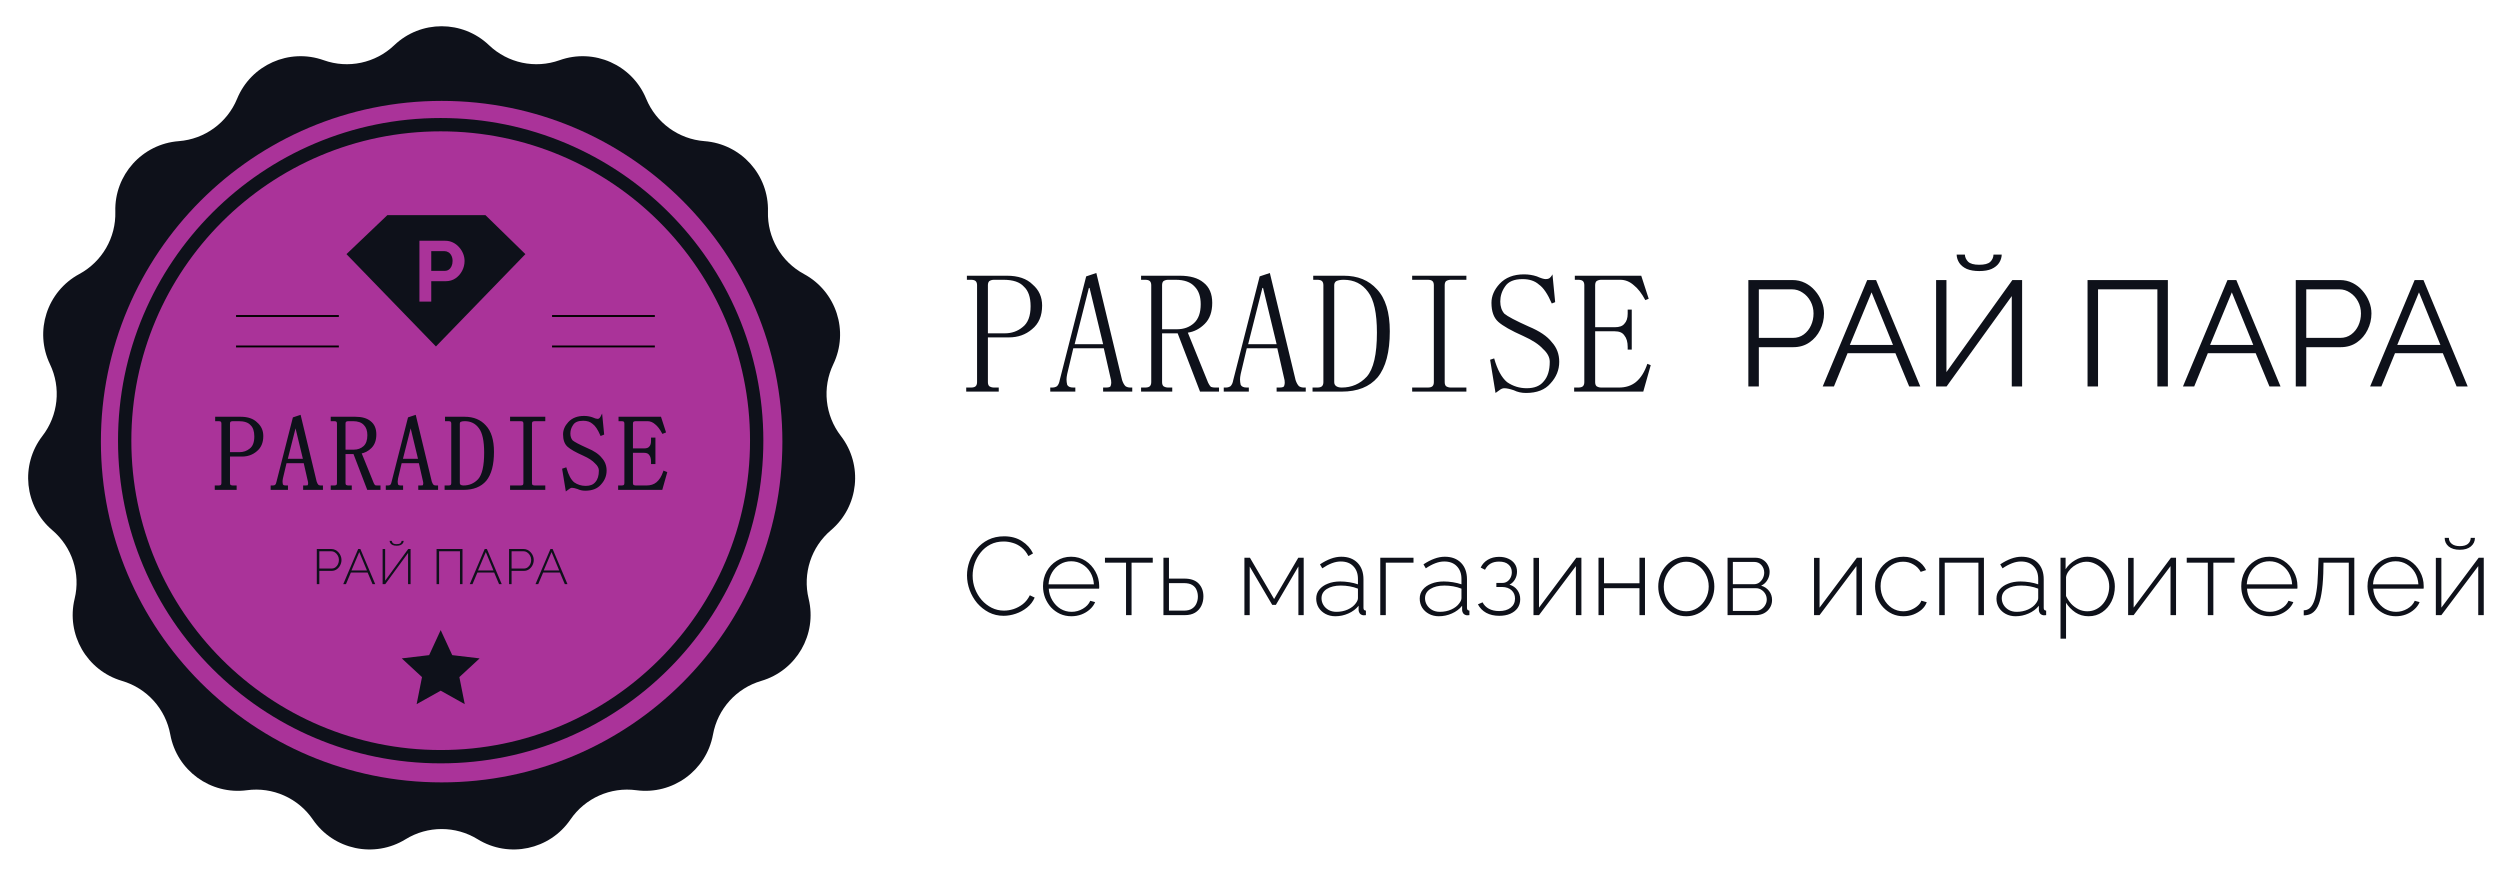 <svg width="317" height="112" viewBox="0 0 317 112" fill="none" xmlns="http://www.w3.org/2000/svg">
<path d="M49.988 5.735C53.353 2.525 58.647 2.525 62.012 5.735C64.394 8.007 67.853 8.742 70.953 7.635C75.332 6.071 80.168 8.224 81.937 12.526C83.189 15.57 86.05 17.648 89.332 17.898C93.969 18.251 97.511 22.185 97.377 26.834C97.282 30.124 99.051 33.186 101.947 34.749C106.04 36.958 107.676 41.992 105.663 46.185C104.238 49.152 104.608 52.669 106.618 55.275C109.459 58.958 108.906 64.222 105.362 67.233C102.853 69.364 101.76 72.728 102.537 75.926C103.634 80.445 100.988 85.03 96.525 86.339C93.367 87.266 91.001 89.894 90.409 93.132C89.573 97.707 85.291 100.818 80.681 100.199C77.419 99.761 74.189 101.2 72.331 103.917C69.707 107.756 64.529 108.857 60.57 106.417C57.768 104.69 54.232 104.69 51.43 106.417C47.471 108.857 42.293 107.757 39.669 103.917C37.811 101.2 34.581 99.761 31.319 100.199C26.709 100.818 22.427 97.707 21.591 93.132C21 89.894 18.633 87.266 15.475 86.339C11.012 85.03 8.366 80.445 9.463 75.926C10.24 72.728 9.147 69.364 6.638 67.233C3.094 64.222 2.541 58.958 5.382 55.275C7.392 52.669 7.762 49.152 6.337 46.185C4.324 41.992 5.96 36.958 10.053 34.749C12.949 33.186 14.717 30.124 14.623 26.834C14.489 22.185 18.031 18.251 22.668 17.898C25.95 17.648 28.811 15.57 30.063 12.526C31.832 8.224 36.667 6.071 41.047 7.635C44.147 8.742 47.606 8.007 49.988 5.735Z" fill="#0E111A"/>
<circle cx="56" cy="56" r="43.207" fill="#AA3399"/>
<circle cx="55.879" cy="55.879" r="40.069" stroke="#0E111A" stroke-width="1.69"/>
<path d="M29.041 57.772V61.257C29.041 61.397 29.076 61.503 29.147 61.573C29.252 61.644 29.375 61.679 29.516 61.679H29.886V61.996H27.351V61.679H27.721C27.897 61.679 28.02 61.644 28.09 61.573C28.161 61.503 28.196 61.397 28.196 61.257V53.706C28.196 53.565 28.161 53.459 28.09 53.389C28.02 53.319 27.897 53.283 27.721 53.283H27.404V52.967H30.519C31.399 52.967 32.068 53.195 32.526 53.653C33.019 54.075 33.265 54.621 33.265 55.29C33.265 56.099 33.001 56.715 32.473 57.138C31.98 57.56 31.382 57.772 30.678 57.772H29.041ZM30.361 57.455C30.889 57.455 31.347 57.296 31.734 56.98C32.156 56.663 32.367 56.117 32.367 55.343C32.367 54.639 32.191 54.128 31.839 53.811C31.523 53.459 30.995 53.283 30.255 53.283H29.516C29.375 53.283 29.252 53.319 29.147 53.389C29.076 53.459 29.041 53.565 29.041 53.706V57.455H30.361ZM38.611 58.616H36.235L35.759 60.623C35.724 60.799 35.707 60.94 35.707 61.045C35.707 61.186 35.724 61.327 35.759 61.468C35.83 61.608 35.988 61.679 36.235 61.679H36.393V61.996H34.439V61.679H34.598C34.739 61.679 34.862 61.644 34.967 61.573C35.073 61.468 35.143 61.309 35.179 61.098L37.238 53.019L38.03 52.755L40.036 61.098C40.107 61.309 40.195 61.468 40.3 61.573C40.406 61.644 40.529 61.679 40.67 61.679H40.828V61.996H38.558V61.679H38.769C38.98 61.679 39.104 61.644 39.139 61.573C39.174 61.468 39.192 61.38 39.192 61.309C39.192 61.169 39.174 61.045 39.139 60.94L38.611 58.616ZM37.502 53.917H37.449L36.34 58.3H38.558L37.502 53.917ZM47.6 55.079C47.6 55.783 47.406 56.328 47.019 56.715C46.632 57.103 46.192 57.331 45.699 57.402L47.283 61.309C47.353 61.45 47.424 61.556 47.494 61.626C47.6 61.661 47.705 61.679 47.811 61.679H48.128V61.996H46.649L44.907 57.455H43.692V61.257C43.692 61.397 43.728 61.503 43.798 61.573C43.904 61.644 44.027 61.679 44.168 61.679H44.484V61.996H42.056V61.679H42.372C42.548 61.679 42.672 61.644 42.742 61.573C42.812 61.503 42.847 61.397 42.847 61.257V53.706C42.847 53.565 42.812 53.459 42.742 53.389C42.672 53.319 42.548 53.283 42.372 53.283H42.056V52.967H45.065C45.875 52.967 46.491 53.143 46.913 53.495C47.371 53.847 47.6 54.375 47.6 55.079ZM43.692 57.138H44.854C45.382 57.138 45.822 56.98 46.174 56.663C46.526 56.346 46.702 55.853 46.702 55.184C46.702 54.586 46.544 54.128 46.227 53.811C45.91 53.459 45.417 53.283 44.748 53.283H44.168C44.027 53.283 43.904 53.319 43.798 53.389C43.728 53.459 43.692 53.565 43.692 53.706V57.138ZM53.209 58.616H50.833L50.358 60.623C50.323 60.799 50.305 60.94 50.305 61.045C50.305 61.186 50.323 61.327 50.358 61.468C50.428 61.608 50.587 61.679 50.833 61.679H50.992V61.996H49.038V61.679H49.196C49.337 61.679 49.46 61.644 49.566 61.573C49.672 61.468 49.742 61.309 49.777 61.098L51.837 53.019L52.629 52.755L54.635 61.098C54.705 61.309 54.793 61.468 54.899 61.573C55.005 61.644 55.128 61.679 55.269 61.679H55.427V61.996H53.157V61.679H53.368C53.579 61.679 53.702 61.644 53.737 61.573C53.773 61.468 53.79 61.38 53.79 61.309C53.79 61.169 53.773 61.045 53.737 60.94L53.209 58.616ZM52.1 53.917H52.048L50.939 58.3H53.157L52.1 53.917ZM61.512 57.402C61.512 55.888 61.283 54.832 60.825 54.234C60.368 53.6 59.734 53.283 58.925 53.283C58.678 53.283 58.485 53.319 58.344 53.389C58.238 53.459 58.185 53.565 58.185 53.706V61.257C58.185 61.397 58.238 61.503 58.344 61.573C58.449 61.644 58.59 61.679 58.766 61.679C59.541 61.679 60.192 61.397 60.72 60.834C61.248 60.236 61.512 59.092 61.512 57.402ZM57.341 53.706C57.341 53.565 57.305 53.459 57.235 53.389C57.165 53.319 57.041 53.283 56.865 53.283H56.548V52.967H58.925C60.016 52.967 60.878 53.319 61.512 54.023C62.181 54.727 62.515 55.818 62.515 57.296C62.515 58.916 62.198 60.112 61.565 60.887C60.931 61.626 59.998 61.996 58.766 61.996H56.496V61.679H56.865C57.041 61.679 57.165 61.644 57.235 61.573C57.305 61.503 57.341 61.397 57.341 61.257V53.706ZM64.798 53.283V52.967H69.022V53.283H67.808C67.667 53.283 67.544 53.319 67.438 53.389C67.368 53.459 67.333 53.565 67.333 53.706V61.257C67.333 61.397 67.368 61.503 67.438 61.573C67.544 61.644 67.667 61.679 67.808 61.679H69.022V61.996H64.798V61.679H66.013C66.189 61.679 66.312 61.644 66.382 61.573C66.453 61.503 66.488 61.397 66.488 61.257V53.706C66.488 53.565 66.453 53.459 66.382 53.389C66.312 53.319 66.189 53.283 66.013 53.283H64.798ZM73.999 57.666C73.048 57.243 72.397 56.874 72.045 56.557C71.693 56.24 71.517 55.748 71.517 55.079C71.517 54.551 71.728 54.058 72.15 53.6C72.608 53.107 73.242 52.861 74.051 52.861C74.403 52.861 74.738 52.914 75.055 53.019C75.371 53.16 75.6 53.231 75.741 53.231C75.847 53.231 75.934 53.213 76.005 53.178C76.111 53.107 76.198 53.002 76.269 52.861L76.48 55.026L76.216 55.132C75.899 54.392 75.565 53.899 75.213 53.653C74.896 53.371 74.474 53.231 73.946 53.231C73.277 53.231 72.819 53.424 72.573 53.811C72.326 54.163 72.203 54.551 72.203 54.973C72.203 55.36 72.309 55.677 72.52 55.923C72.766 56.135 73.4 56.469 74.421 56.927C75.266 57.279 75.864 57.684 76.216 58.141C76.603 58.564 76.797 59.074 76.797 59.672C76.797 60.306 76.568 60.869 76.111 61.362C75.688 61.855 75.055 62.101 74.21 62.101C73.858 62.101 73.541 62.031 73.259 61.89C72.942 61.785 72.696 61.732 72.52 61.732C72.414 61.732 72.309 61.767 72.203 61.837C72.098 61.908 71.974 61.996 71.834 62.101L71.411 59.514L71.728 59.408C71.974 60.288 72.309 60.904 72.731 61.257C73.189 61.573 73.699 61.732 74.263 61.732C74.861 61.732 75.301 61.556 75.582 61.204C75.899 60.852 76.058 60.341 76.058 59.672C76.058 59.32 75.882 58.986 75.53 58.669C75.213 58.317 74.703 57.983 73.999 57.666ZM78.552 53.283V52.967H83.727L84.308 54.762L84.043 54.867C83.762 54.339 83.463 53.952 83.146 53.706C82.829 53.424 82.477 53.283 82.09 53.283H80.611C80.471 53.283 80.347 53.319 80.242 53.389C80.171 53.459 80.136 53.565 80.136 53.706V56.98H81.667C82.019 56.98 82.266 56.892 82.407 56.715C82.583 56.539 82.671 56.276 82.671 55.923V55.607H82.987V58.722H82.671V58.511C82.671 58.124 82.583 57.824 82.407 57.613C82.266 57.402 82.019 57.296 81.667 57.296H80.136V61.257C80.136 61.397 80.171 61.503 80.242 61.573C80.347 61.644 80.471 61.679 80.611 61.679H81.984C82.512 61.679 82.952 61.538 83.304 61.257C83.691 60.94 83.991 60.464 84.202 59.831L84.466 59.936L83.885 61.996H78.499V61.679H78.816C78.992 61.679 79.115 61.644 79.186 61.573C79.256 61.503 79.291 61.397 79.291 61.257V53.706C79.291 53.565 79.256 53.459 79.186 53.389C79.115 53.319 78.992 53.283 78.816 53.283H78.552Z" fill="#0E111A"/>
<path d="M29.041 57.772V57.651H28.92V57.772H29.041ZM29.147 61.573L29.061 61.659L29.07 61.667L29.08 61.674L29.147 61.573ZM29.886 61.679H30.006V61.558H29.886V61.679ZM29.886 61.996V62.116H30.006V61.996H29.886ZM27.351 61.996H27.231V62.116H27.351V61.996ZM27.351 61.679V61.558H27.231V61.679H27.351ZM27.404 53.283H27.283V53.404H27.404V53.283ZM27.404 52.967V52.846H27.283V52.967H27.404ZM32.526 53.653L32.44 53.739L32.447 53.745L32.526 53.653ZM32.473 57.138L32.398 57.044L32.395 57.046L32.473 57.138ZM31.734 56.98L31.661 56.883L31.657 56.886L31.734 56.98ZM31.839 53.811L31.749 53.893L31.759 53.901L31.839 53.811ZM29.147 53.389L29.08 53.289L29.07 53.295L29.061 53.304L29.147 53.389ZM29.041 57.455H28.92V57.575H29.041V57.455ZM28.92 57.772V61.257H29.162V57.772H28.92ZM28.92 61.257C28.92 61.416 28.96 61.558 29.061 61.659L29.232 61.488C29.192 61.448 29.162 61.379 29.162 61.257H28.92ZM29.08 61.674C29.207 61.759 29.354 61.8 29.516 61.8V61.558C29.396 61.558 29.297 61.529 29.213 61.473L29.08 61.674ZM29.516 61.8H29.886V61.558H29.516V61.8ZM29.765 61.679V61.996H30.006V61.679H29.765ZM29.886 61.875H27.351V62.116H29.886V61.875ZM27.472 61.996V61.679H27.231V61.996H27.472ZM27.351 61.8H27.721V61.558H27.351V61.8ZM27.721 61.8C27.906 61.8 28.071 61.764 28.176 61.659L28.005 61.488C27.97 61.524 27.887 61.558 27.721 61.558V61.8ZM28.176 61.659C28.277 61.558 28.317 61.416 28.317 61.257H28.075C28.075 61.379 28.045 61.448 28.005 61.488L28.176 61.659ZM28.317 61.257V53.706H28.075V61.257H28.317ZM28.317 53.706C28.317 53.546 28.277 53.405 28.176 53.304L28.005 53.474C28.045 53.514 28.075 53.584 28.075 53.706H28.317ZM28.176 53.304C28.071 53.199 27.906 53.163 27.721 53.163V53.404C27.887 53.404 27.97 53.439 28.005 53.474L28.176 53.304ZM27.721 53.163H27.404V53.404H27.721V53.163ZM27.525 53.283V52.967H27.283V53.283H27.525ZM27.404 53.087H30.519V52.846H27.404V53.087ZM30.519 53.087C31.379 53.087 32.013 53.31 32.441 53.738L32.611 53.568C32.124 53.08 31.42 52.846 30.519 52.846V53.087ZM32.447 53.745C32.913 54.143 33.144 54.655 33.144 55.29H33.386C33.386 54.587 33.125 54.008 32.604 53.561L32.447 53.745ZM33.144 55.29C33.144 56.071 32.891 56.649 32.398 57.044L32.548 57.232C33.111 56.782 33.386 56.128 33.386 55.29H33.144ZM32.395 57.046C31.925 57.448 31.356 57.651 30.678 57.651V57.892C31.408 57.892 32.035 57.672 32.552 57.23L32.395 57.046ZM30.678 57.651H29.041V57.892H30.678V57.651ZM30.361 57.575C30.915 57.575 31.4 57.408 31.81 57.073L31.657 56.886C31.293 57.184 30.863 57.334 30.361 57.334V57.575ZM31.806 57.076C32.271 56.727 32.488 56.136 32.488 55.343H32.247C32.247 56.098 32.041 56.598 31.661 56.883L31.806 57.076ZM32.488 55.343C32.488 54.621 32.308 54.071 31.92 53.722L31.759 53.901C32.075 54.186 32.247 54.656 32.247 55.343H32.488ZM31.929 53.731C31.579 53.342 31.01 53.163 30.255 53.163V53.404C30.979 53.404 31.466 53.577 31.75 53.892L31.929 53.731ZM30.255 53.163H29.516V53.404H30.255V53.163ZM29.516 53.163C29.354 53.163 29.207 53.203 29.08 53.289L29.213 53.489C29.297 53.434 29.396 53.404 29.516 53.404V53.163ZM29.061 53.304C28.96 53.405 28.92 53.546 28.92 53.706H29.162C29.162 53.584 29.192 53.514 29.232 53.474L29.061 53.304ZM28.92 53.706V57.455H29.162V53.706H28.92ZM29.041 57.575H30.361V57.334H29.041V57.575ZM38.611 58.616L38.728 58.59L38.707 58.496H38.611V58.616ZM36.235 58.616V58.496H36.139L36.117 58.589L36.235 58.616ZM35.759 60.623L35.642 60.595L35.641 60.599L35.759 60.623ZM35.759 61.468L35.642 61.497L35.646 61.51L35.651 61.522L35.759 61.468ZM36.393 61.679H36.514V61.558H36.393V61.679ZM36.393 61.996V62.116H36.514V61.996H36.393ZM34.439 61.996H34.319V62.116H34.439V61.996ZM34.439 61.679V61.558H34.319V61.679H34.439ZM34.967 61.573L35.034 61.674L35.044 61.667L35.053 61.659L34.967 61.573ZM35.179 61.098L35.061 61.068L35.06 61.078L35.179 61.098ZM37.238 53.019L37.2 52.905L37.137 52.926L37.121 52.99L37.238 53.019ZM38.03 52.755L38.147 52.727L38.117 52.599L37.992 52.641L38.03 52.755ZM40.036 61.098L39.919 61.126L39.922 61.136L40.036 61.098ZM40.3 61.573L40.215 61.659L40.224 61.667L40.233 61.674L40.3 61.573ZM40.828 61.679H40.949V61.558H40.828V61.679ZM40.828 61.996V62.116H40.949V61.996H40.828ZM38.558 61.996H38.437V62.116H38.558V61.996ZM38.558 61.679V61.558H38.437V61.679H38.558ZM39.139 61.573L39.247 61.627L39.251 61.62L39.253 61.611L39.139 61.573ZM39.139 60.94L39.02 60.967L39.024 60.978L39.139 60.94ZM37.502 53.917L37.619 53.889L37.597 53.796H37.502V53.917ZM37.449 53.917V53.796H37.355L37.332 53.887L37.449 53.917ZM36.34 58.3L36.223 58.27L36.185 58.42H36.34V58.3ZM38.558 58.3V58.42H38.711L38.675 58.271L38.558 58.3ZM38.611 58.496H36.235V58.737H38.611V58.496ZM36.117 58.589L35.642 60.595L35.877 60.651L36.352 58.644L36.117 58.589ZM35.641 60.599C35.605 60.778 35.586 60.928 35.586 61.045H35.827C35.827 60.951 35.843 60.819 35.878 60.647L35.641 60.599ZM35.586 61.045C35.586 61.196 35.605 61.347 35.642 61.497L35.877 61.438C35.844 61.307 35.827 61.176 35.827 61.045H35.586ZM35.651 61.522C35.752 61.724 35.971 61.8 36.235 61.8V61.558C36.006 61.558 35.907 61.493 35.867 61.414L35.651 61.522ZM36.235 61.8H36.393V61.558H36.235V61.8ZM36.272 61.679V61.996H36.514V61.679H36.272ZM36.393 61.875H34.439V62.116H36.393V61.875ZM34.56 61.996V61.679H34.319V61.996H34.56ZM34.439 61.8H34.598V61.558H34.439V61.8ZM34.598 61.8C34.76 61.8 34.907 61.759 35.034 61.674L34.901 61.473C34.817 61.529 34.718 61.558 34.598 61.558V61.8ZM35.053 61.659C35.182 61.529 35.26 61.344 35.298 61.118L35.06 61.078C35.027 61.275 34.964 61.406 34.882 61.488L35.053 61.659ZM35.296 61.128L37.355 53.049L37.121 52.99L35.062 61.068L35.296 61.128ZM37.276 53.134L38.068 52.87L37.992 52.641L37.2 52.905L37.276 53.134ZM37.913 52.784L39.919 61.126L40.154 61.07L38.147 52.727L37.913 52.784ZM39.922 61.136C39.995 61.357 40.091 61.535 40.215 61.659L40.386 61.488C40.298 61.401 40.218 61.261 40.151 61.06L39.922 61.136ZM40.233 61.674C40.361 61.759 40.508 61.8 40.67 61.8V61.558C40.55 61.558 40.451 61.529 40.367 61.473L40.233 61.674ZM40.67 61.8H40.828V61.558H40.67V61.8ZM40.708 61.679V61.996H40.949V61.679H40.708ZM40.828 61.875H38.558V62.116H40.828V61.875ZM38.679 61.996V61.679H38.437V61.996H38.679ZM38.558 61.8H38.769V61.558H38.558V61.8ZM38.769 61.8C38.88 61.8 38.976 61.791 39.053 61.769C39.127 61.747 39.207 61.707 39.247 61.627L39.031 61.519C39.036 61.51 39.036 61.523 38.987 61.536C38.941 61.55 38.87 61.558 38.769 61.558V61.8ZM39.253 61.611C39.291 61.5 39.312 61.398 39.312 61.309H39.071C39.071 61.361 39.057 61.435 39.024 61.535L39.253 61.611ZM39.312 61.309C39.312 61.159 39.294 61.022 39.253 60.901L39.024 60.978C39.054 61.068 39.071 61.178 39.071 61.309H39.312ZM39.256 60.913L38.728 58.59L38.493 58.643L39.021 60.966L39.256 60.913ZM37.502 53.796H37.449V54.038H37.502V53.796ZM37.332 53.887L36.223 58.27L36.457 58.329L37.566 53.947L37.332 53.887ZM36.34 58.42H38.558V58.179H36.34V58.42ZM38.675 58.271L37.619 53.889L37.385 53.945L38.441 58.328L38.675 58.271ZM45.699 57.402L45.682 57.282L45.529 57.304L45.587 57.447L45.699 57.402ZM47.283 61.309L47.171 61.355L47.175 61.363L47.283 61.309ZM47.494 61.626L47.409 61.711L47.429 61.732L47.456 61.741L47.494 61.626ZM48.128 61.679H48.248V61.558H48.128V61.679ZM48.128 61.996V62.116H48.248V61.996H48.128ZM46.649 61.996L46.537 62.039L46.566 62.116H46.649V61.996ZM44.907 57.455L45.02 57.411L44.99 57.334H44.907V57.455ZM43.692 57.455V57.334H43.572V57.455H43.692ZM43.798 61.573L43.713 61.659L43.721 61.667L43.731 61.674L43.798 61.573ZM44.484 61.679H44.605V61.558H44.484V61.679ZM44.484 61.996V62.116H44.605V61.996H44.484ZM42.056 61.996H41.935V62.116H42.056V61.996ZM42.056 61.679V61.558H41.935V61.679H42.056ZM42.056 53.283H41.935V53.404H42.056V53.283ZM42.056 52.967V52.846H41.935V52.967H42.056ZM46.913 53.495L46.836 53.587L46.84 53.59L46.913 53.495ZM43.692 57.138H43.572V57.259H43.692V57.138ZM46.227 53.811L46.137 53.892L46.142 53.897L46.227 53.811ZM43.798 53.389L43.731 53.289L43.721 53.295L43.713 53.304L43.798 53.389ZM47.479 55.079C47.479 55.76 47.292 56.272 46.934 56.63L47.104 56.801C47.52 56.385 47.72 55.805 47.72 55.079H47.479ZM46.934 56.63C46.563 57.001 46.146 57.216 45.682 57.282L45.716 57.521C46.237 57.447 46.7 57.205 47.104 56.801L46.934 56.63ZM45.587 57.447L47.171 61.355L47.395 61.264L45.811 57.357L45.587 57.447ZM47.175 61.363C47.248 61.51 47.325 61.628 47.409 61.711L47.579 61.541C47.522 61.483 47.458 61.39 47.391 61.255L47.175 61.363ZM47.456 61.741C47.573 61.78 47.692 61.8 47.811 61.8V61.558C47.719 61.558 47.626 61.543 47.532 61.512L47.456 61.741ZM47.811 61.8H48.128V61.558H47.811V61.8ZM48.007 61.679V61.996H48.248V61.679H48.007ZM48.128 61.875H46.649V62.116H48.128V61.875ZM46.762 61.952L45.02 57.411L44.794 57.498L46.537 62.039L46.762 61.952ZM44.907 57.334H43.692V57.575H44.907V57.334ZM43.572 57.455V61.257H43.813V57.455H43.572ZM43.572 61.257C43.572 61.416 43.612 61.558 43.713 61.659L43.883 61.488C43.843 61.448 43.813 61.379 43.813 61.257H43.572ZM43.731 61.674C43.859 61.759 44.006 61.8 44.168 61.8V61.558C44.048 61.558 43.949 61.529 43.865 61.473L43.731 61.674ZM44.168 61.8H44.484V61.558H44.168V61.8ZM44.364 61.679V61.996H44.605V61.679H44.364ZM44.484 61.875H42.056V62.116H44.484V61.875ZM42.176 61.996V61.679H41.935V61.996H42.176ZM42.056 61.8H42.372V61.558H42.056V61.8ZM42.372 61.8C42.558 61.8 42.722 61.764 42.827 61.659L42.657 61.488C42.621 61.524 42.539 61.558 42.372 61.558V61.8ZM42.827 61.659C42.928 61.558 42.968 61.416 42.968 61.257H42.727C42.727 61.379 42.696 61.448 42.657 61.488L42.827 61.659ZM42.968 61.257V53.706H42.727V61.257H42.968ZM42.968 53.706C42.968 53.546 42.928 53.405 42.827 53.304L42.657 53.474C42.696 53.514 42.727 53.584 42.727 53.706H42.968ZM42.827 53.304C42.722 53.199 42.558 53.163 42.372 53.163V53.404C42.539 53.404 42.621 53.439 42.657 53.474L42.827 53.304ZM42.372 53.163H42.056V53.404H42.372V53.163ZM42.176 53.283V52.967H41.935V53.283H42.176ZM42.056 53.087H45.065V52.846H42.056V53.087ZM45.065 53.087C45.859 53.087 46.444 53.26 46.836 53.587L46.99 53.402C46.538 53.025 45.89 52.846 45.065 52.846V53.087ZM46.84 53.59C47.261 53.914 47.479 54.403 47.479 55.079H47.72C47.72 54.346 47.481 53.779 46.987 53.399L46.84 53.59ZM43.692 57.259H44.854V57.017H43.692V57.259ZM44.854 57.259C45.408 57.259 45.878 57.092 46.255 56.752L46.093 56.573C45.766 56.867 45.356 57.017 44.854 57.017V57.259ZM46.255 56.752C46.641 56.404 46.823 55.873 46.823 55.184H46.581C46.581 55.833 46.411 56.287 46.093 56.573L46.255 56.752ZM46.823 55.184C46.823 54.565 46.658 54.072 46.312 53.726L46.142 53.897C46.429 54.184 46.581 54.607 46.581 55.184H46.823ZM46.317 53.731C45.969 53.344 45.437 53.163 44.748 53.163V53.404C45.398 53.404 45.851 53.575 46.137 53.892L46.317 53.731ZM44.748 53.163H44.168V53.404H44.748V53.163ZM44.168 53.163C44.006 53.163 43.859 53.203 43.731 53.289L43.865 53.489C43.949 53.434 44.048 53.404 44.168 53.404V53.163ZM43.713 53.304C43.612 53.405 43.572 53.546 43.572 53.706H43.813C43.813 53.584 43.843 53.514 43.883 53.474L43.713 53.304ZM43.572 53.706V57.138H43.813V53.706H43.572ZM53.209 58.616L53.327 58.59L53.306 58.496H53.209V58.616ZM50.833 58.616V58.496H50.738L50.716 58.589L50.833 58.616ZM50.358 60.623L50.241 60.595L50.24 60.599L50.358 60.623ZM50.358 61.468L50.241 61.497L50.244 61.51L50.25 61.522L50.358 61.468ZM50.992 61.679H51.112V61.558H50.992V61.679ZM50.992 61.996V62.116H51.112V61.996H50.992ZM49.038 61.996H48.917V62.116H49.038V61.996ZM49.038 61.679V61.558H48.917V61.679H49.038ZM49.566 61.573L49.633 61.674L49.643 61.667L49.651 61.659L49.566 61.573ZM49.777 61.098L49.66 61.068L49.658 61.078L49.777 61.098ZM51.837 53.019L51.798 52.905L51.736 52.926L51.72 52.99L51.837 53.019ZM52.629 52.755L52.746 52.727L52.715 52.599L52.59 52.641L52.629 52.755ZM54.635 61.098L54.517 61.126L54.52 61.136L54.635 61.098ZM54.899 61.573L54.814 61.659L54.822 61.667L54.832 61.674L54.899 61.573ZM55.427 61.679H55.548V61.558H55.427V61.679ZM55.427 61.996V62.116H55.548V61.996H55.427ZM53.157 61.996H53.036V62.116H53.157V61.996ZM53.157 61.679V61.558H53.036V61.679H53.157ZM53.737 61.573L53.845 61.627L53.849 61.62L53.852 61.611L53.737 61.573ZM53.737 60.94L53.619 60.967L53.623 60.978L53.737 60.94ZM52.1 53.917L52.218 53.889L52.196 53.796H52.1V53.917ZM52.048 53.917V53.796H51.954L51.931 53.887L52.048 53.917ZM50.939 58.3L50.822 58.27L50.784 58.42H50.939V58.3ZM53.157 58.3V58.42H53.31L53.274 58.271L53.157 58.3ZM53.209 58.496H50.833V58.737H53.209V58.496ZM50.716 58.589L50.241 60.595L50.475 60.651L50.951 58.644L50.716 58.589ZM50.24 60.599C50.204 60.778 50.185 60.928 50.185 61.045H50.426C50.426 60.951 50.442 60.819 50.476 60.647L50.24 60.599ZM50.185 61.045C50.185 61.196 50.203 61.347 50.241 61.497L50.475 61.438C50.442 61.307 50.426 61.176 50.426 61.045H50.185ZM50.25 61.522C50.351 61.724 50.569 61.8 50.833 61.8V61.558C50.604 61.558 50.506 61.493 50.466 61.414L50.25 61.522ZM50.833 61.8H50.992V61.558H50.833V61.8ZM50.871 61.679V61.996H51.112V61.679H50.871ZM50.992 61.875H49.038V62.116H50.992V61.875ZM49.159 61.996V61.679H48.917V61.996H49.159ZM49.038 61.8H49.196V61.558H49.038V61.8ZM49.196 61.8C49.358 61.8 49.505 61.759 49.633 61.674L49.499 61.473C49.416 61.529 49.316 61.558 49.196 61.558V61.8ZM49.651 61.659C49.781 61.529 49.859 61.344 49.896 61.118L49.658 61.078C49.625 61.275 49.562 61.406 49.481 61.488L49.651 61.659ZM49.894 61.128L51.953 53.049L51.72 52.99L49.66 61.068L49.894 61.128ZM51.875 53.134L52.667 52.87L52.59 52.641L51.798 52.905L51.875 53.134ZM52.511 52.784L54.518 61.126L54.752 61.07L52.746 52.727L52.511 52.784ZM54.52 61.136C54.594 61.357 54.69 61.535 54.814 61.659L54.984 61.488C54.897 61.401 54.817 61.261 54.749 61.06L54.52 61.136ZM54.832 61.674C54.96 61.759 55.107 61.8 55.269 61.8V61.558C55.149 61.558 55.05 61.529 54.966 61.473L54.832 61.674ZM55.269 61.8H55.427V61.558H55.269V61.8ZM55.306 61.679V61.996H55.548V61.679H55.306ZM55.427 61.875H53.157V62.116H55.427V61.875ZM53.277 61.996V61.679H53.036V61.996H53.277ZM53.157 61.8H53.368V61.558H53.157V61.8ZM53.368 61.8C53.478 61.8 53.575 61.791 53.652 61.769C53.726 61.747 53.805 61.707 53.845 61.627L53.629 61.519C53.634 61.51 53.634 61.523 53.585 61.536C53.539 61.55 53.468 61.558 53.368 61.558V61.8ZM53.852 61.611C53.889 61.5 53.911 61.398 53.911 61.309H53.669C53.669 61.361 53.656 61.435 53.623 61.535L53.852 61.611ZM53.911 61.309C53.911 61.159 53.892 61.022 53.852 60.901L53.623 60.978C53.653 61.068 53.669 61.178 53.669 61.309H53.911ZM53.855 60.913L53.327 58.59L53.092 58.643L53.62 60.966L53.855 60.913ZM52.1 53.796H52.048V54.038H52.1V53.796ZM51.931 53.887L50.822 58.27L51.056 58.329L52.165 53.947L51.931 53.887ZM50.939 58.42H53.157V58.179H50.939V58.42ZM53.274 58.271L52.218 53.889L51.983 53.945L53.039 58.328L53.274 58.271ZM60.825 54.234L60.728 54.304L60.73 54.307L60.825 54.234ZM58.344 53.389L58.29 53.281L58.283 53.284L58.277 53.289L58.344 53.389ZM60.72 60.834L60.808 60.917L60.81 60.914L60.72 60.834ZM56.548 53.283H56.428V53.404H56.548V53.283ZM56.548 52.967V52.846H56.428V52.967H56.548ZM61.512 54.023L61.422 54.103L61.424 54.106L61.512 54.023ZM61.565 60.887L61.656 60.965L61.658 60.963L61.565 60.887ZM56.496 61.996H56.375V62.116H56.496V61.996ZM56.496 61.679V61.558H56.375V61.679H56.496ZM61.633 57.402C61.633 55.884 61.405 54.793 60.921 54.16L60.73 54.307C61.161 54.872 61.391 55.892 61.391 57.402H61.633ZM60.923 54.163C60.442 53.497 59.771 53.163 58.925 53.163V53.404C59.697 53.404 60.294 53.704 60.728 54.304L60.923 54.163ZM58.925 53.163C58.669 53.163 58.454 53.199 58.29 53.281L58.398 53.497C58.515 53.438 58.687 53.404 58.925 53.404V53.163ZM58.277 53.289C58.134 53.384 58.065 53.53 58.065 53.706H58.306C58.306 53.6 58.343 53.535 58.411 53.489L58.277 53.289ZM58.065 53.706V61.257H58.306V53.706H58.065ZM58.065 61.257C58.065 61.432 58.134 61.578 58.277 61.674L58.411 61.473C58.343 61.428 58.306 61.362 58.306 61.257H58.065ZM58.277 61.674C58.409 61.761 58.575 61.8 58.766 61.8V61.558C58.605 61.558 58.49 61.526 58.411 61.473L58.277 61.674ZM58.766 61.8C59.574 61.8 60.257 61.504 60.808 60.917L60.632 60.752C60.127 61.29 59.507 61.558 58.766 61.558V61.8ZM60.81 60.914C61.092 60.594 61.297 60.137 61.431 59.554C61.566 58.971 61.633 58.252 61.633 57.402H61.391C61.391 58.241 61.326 58.94 61.196 59.5C61.067 60.061 60.875 60.475 60.629 60.754L60.81 60.914ZM57.461 53.706C57.461 53.546 57.421 53.405 57.32 53.304L57.15 53.474C57.189 53.514 57.22 53.584 57.22 53.706H57.461ZM57.32 53.304C57.215 53.199 57.051 53.163 56.865 53.163V53.404C57.032 53.404 57.114 53.439 57.15 53.474L57.32 53.304ZM56.865 53.163H56.548V53.404H56.865V53.163ZM56.669 53.283V52.967H56.428V53.283H56.669ZM56.548 53.087H58.925V52.846H56.548V53.087ZM58.925 53.087C59.987 53.087 60.815 53.429 61.422 54.103L61.602 53.942C60.941 53.209 60.044 52.846 58.925 52.846V53.087ZM61.424 54.106C62.063 54.778 62.394 55.833 62.394 57.296H62.636C62.636 55.803 62.298 54.675 61.599 53.94L61.424 54.106ZM62.394 57.296C62.394 58.904 62.079 60.067 61.471 60.81L61.658 60.963C62.317 60.157 62.636 58.927 62.636 57.296H62.394ZM61.473 60.808C60.868 61.514 59.973 61.875 58.766 61.875V62.116C60.023 62.116 60.994 61.738 61.656 60.965L61.473 60.808ZM58.766 61.875H56.496V62.116H58.766V61.875ZM56.616 61.996V61.679H56.375V61.996H56.616ZM56.496 61.8H56.865V61.558H56.496V61.8ZM56.865 61.8C57.051 61.8 57.215 61.764 57.32 61.659L57.15 61.488C57.114 61.524 57.032 61.558 56.865 61.558V61.8ZM57.32 61.659C57.421 61.558 57.461 61.416 57.461 61.257H57.22C57.22 61.379 57.189 61.448 57.15 61.488L57.32 61.659ZM57.461 61.257V53.706H57.22V61.257H57.461ZM64.798 53.283H64.678V53.404H64.798V53.283ZM64.798 52.967V52.846H64.678V52.967H64.798ZM69.022 52.967H69.143V52.846H69.022V52.967ZM69.022 53.283V53.404H69.143V53.283H69.022ZM67.438 53.389L67.371 53.289L67.362 53.295L67.353 53.304L67.438 53.389ZM67.438 61.573L67.353 61.659L67.362 61.667L67.371 61.674L67.438 61.573ZM69.022 61.679H69.143V61.558H69.022V61.679ZM69.022 61.996V62.116H69.143V61.996H69.022ZM64.798 61.996H64.678V62.116H64.798V61.996ZM64.798 61.679V61.558H64.678V61.679H64.798ZM64.919 53.283V52.967H64.678V53.283H64.919ZM64.798 53.087H69.022V52.846H64.798V53.087ZM68.902 52.967V53.283H69.143V52.967H68.902ZM69.022 53.163H67.808V53.404H69.022V53.163ZM67.808 53.163C67.646 53.163 67.499 53.203 67.371 53.289L67.505 53.489C67.589 53.434 67.688 53.404 67.808 53.404V53.163ZM67.353 53.304C67.252 53.405 67.212 53.546 67.212 53.706H67.453C67.453 53.584 67.484 53.514 67.524 53.474L67.353 53.304ZM67.212 53.706V61.257H67.453V53.706H67.212ZM67.212 61.257C67.212 61.416 67.252 61.558 67.353 61.659L67.524 61.488C67.484 61.448 67.453 61.379 67.453 61.257H67.212ZM67.371 61.674C67.499 61.759 67.646 61.8 67.808 61.8V61.558C67.688 61.558 67.589 61.529 67.505 61.473L67.371 61.674ZM67.808 61.8H69.022V61.558H67.808V61.8ZM68.902 61.679V61.996H69.143V61.679H68.902ZM69.022 61.875H64.798V62.116H69.022V61.875ZM64.919 61.996V61.679H64.678V61.996H64.919ZM64.798 61.8H66.013V61.558H64.798V61.8ZM66.013 61.8C66.198 61.8 66.362 61.764 66.468 61.659L66.297 61.488C66.261 61.524 66.179 61.558 66.013 61.558V61.8ZM66.468 61.659C66.569 61.558 66.609 61.416 66.609 61.257H66.367C66.367 61.379 66.337 61.448 66.297 61.488L66.468 61.659ZM66.609 61.257V53.706H66.367V61.257H66.609ZM66.609 53.706C66.609 53.546 66.569 53.405 66.468 53.304L66.297 53.474C66.337 53.514 66.367 53.584 66.367 53.706H66.609ZM66.468 53.304C66.362 53.199 66.198 53.163 66.013 53.163V53.404C66.179 53.404 66.261 53.439 66.297 53.474L66.468 53.304ZM66.013 53.163H64.798V53.404H66.013V53.163ZM73.999 57.666L74.048 57.556L74.047 57.556L73.999 57.666ZM72.15 53.6L72.062 53.518L72.062 53.518L72.15 53.6ZM75.055 53.019L75.104 52.909L75.093 52.905L75.055 53.019ZM76.005 53.178L76.059 53.286L76.066 53.282L76.072 53.278L76.005 53.178ZM76.269 52.861L76.389 52.849L76.348 52.432L76.161 52.807L76.269 52.861ZM76.48 55.026L76.525 55.138L76.609 55.104L76.6 55.014L76.48 55.026ZM76.216 55.132L76.105 55.179L76.152 55.287L76.261 55.243L76.216 55.132ZM75.213 53.653L75.132 53.744L75.144 53.752L75.213 53.653ZM72.573 53.811L72.672 53.881L72.675 53.876L72.573 53.811ZM72.52 55.923L72.428 56.002L72.434 56.009L72.442 56.015L72.52 55.923ZM74.421 56.927L74.371 57.037L74.374 57.038L74.421 56.927ZM76.216 58.141L76.12 58.215L76.127 58.223L76.216 58.141ZM76.111 61.362L76.022 61.28L76.019 61.283L76.111 61.362ZM73.259 61.89L73.313 61.782L73.305 61.778L73.297 61.776L73.259 61.89ZM71.834 62.101L71.715 62.121L71.747 62.317L71.906 62.198L71.834 62.101ZM71.411 59.514L71.373 59.4L71.275 59.432L71.292 59.533L71.411 59.514ZM71.728 59.408L71.844 59.376L71.81 59.254L71.69 59.294L71.728 59.408ZM72.731 61.257L72.654 61.349L72.662 61.356L72.731 61.257ZM75.582 61.204L75.493 61.123L75.488 61.128L75.582 61.204ZM75.53 58.669L75.439 58.75L75.449 58.759L75.53 58.669ZM74.047 57.556C73.098 57.134 72.462 56.77 72.126 56.467L71.964 56.647C72.331 56.977 72.998 57.353 73.949 57.776L74.047 57.556ZM72.126 56.467C71.808 56.182 71.638 55.728 71.638 55.079H71.396C71.396 55.767 71.578 56.299 71.964 56.647L72.126 56.467ZM71.638 55.079C71.638 54.586 71.833 54.122 72.239 53.682L72.062 53.518C71.623 53.994 71.396 54.515 71.396 55.079H71.638ZM72.239 53.682C72.669 53.219 73.268 52.982 74.051 52.982V52.74C73.216 52.74 72.547 52.996 72.062 53.518L72.239 53.682ZM74.051 52.982C74.391 52.982 74.713 53.033 75.016 53.134L75.093 52.905C74.763 52.795 74.415 52.74 74.051 52.74V52.982ZM75.005 53.13C75.322 53.27 75.572 53.351 75.741 53.351V53.11C75.629 53.11 75.421 53.05 75.103 52.909L75.005 53.13ZM75.741 53.351C75.859 53.351 75.967 53.332 76.059 53.286L75.951 53.07C75.902 53.094 75.834 53.11 75.741 53.11V53.351ZM76.072 53.278C76.199 53.194 76.299 53.07 76.377 52.915L76.161 52.807C76.098 52.934 76.022 53.021 75.938 53.077L76.072 53.278ZM76.149 52.873L76.36 55.038L76.6 55.014L76.389 52.849L76.149 52.873ZM76.435 54.914L76.171 55.019L76.261 55.243L76.525 55.138L76.435 54.914ZM76.327 55.084C76.008 54.339 75.663 53.821 75.282 53.554L75.144 53.752C75.467 53.978 75.791 54.445 76.105 55.179L76.327 55.084ZM75.293 53.563C74.949 53.257 74.496 53.11 73.946 53.11V53.351C74.452 53.351 74.843 53.486 75.133 53.743L75.293 53.563ZM73.946 53.11C73.256 53.11 72.749 53.31 72.471 53.747L72.675 53.876C72.89 53.538 73.298 53.351 73.946 53.351V53.11ZM72.474 53.742C72.214 54.114 72.082 54.525 72.082 54.973H72.324C72.324 54.576 72.439 54.213 72.672 53.881L72.474 53.742ZM72.082 54.973C72.082 55.383 72.195 55.73 72.428 56.002L72.612 55.845C72.423 55.624 72.324 55.337 72.324 54.973H72.082ZM72.442 56.015C72.576 56.13 72.806 56.272 73.124 56.439C73.444 56.608 73.86 56.807 74.371 57.037L74.47 56.817C73.961 56.588 73.55 56.392 73.236 56.226C72.92 56.059 72.711 55.928 72.599 55.832L72.442 56.015ZM74.374 57.038C75.21 57.386 75.787 57.781 76.121 58.215L76.312 58.068C75.942 57.586 75.321 57.171 74.467 56.815L74.374 57.038ZM76.127 58.223C76.493 58.622 76.676 59.103 76.676 59.672H76.918C76.918 59.045 76.714 58.505 76.305 58.06L76.127 58.223ZM76.676 59.672C76.676 60.274 76.46 60.808 76.022 61.28L76.199 61.444C76.676 60.931 76.918 60.339 76.918 59.672H76.676ZM76.019 61.283C75.626 61.742 75.031 61.981 74.21 61.981V62.222C75.078 62.222 75.75 61.968 76.202 61.441L76.019 61.283ZM74.21 61.981C73.874 61.981 73.576 61.914 73.313 61.782L73.205 61.998C73.505 62.148 73.841 62.222 74.21 62.222V61.981ZM73.297 61.776C72.977 61.669 72.716 61.611 72.52 61.611V61.852C72.676 61.852 72.908 61.9 73.221 62.005L73.297 61.776ZM72.52 61.611C72.386 61.611 72.258 61.656 72.136 61.737L72.27 61.938C72.36 61.878 72.443 61.852 72.52 61.852V61.611ZM72.136 61.737C72.028 61.809 71.903 61.898 71.761 62.005L71.906 62.198C72.046 62.093 72.167 62.007 72.27 61.938L72.136 61.737ZM71.953 62.082L71.53 59.495L71.292 59.533L71.715 62.121L71.953 62.082ZM71.449 59.629L71.766 59.523L71.69 59.294L71.373 59.4L71.449 59.629ZM71.612 59.441C71.861 60.33 72.204 60.974 72.654 61.349L72.808 61.164C72.414 60.835 72.088 60.246 71.844 59.376L71.612 59.441ZM72.662 61.356C73.141 61.687 73.675 61.852 74.263 61.852V61.611C73.724 61.611 73.237 61.46 72.8 61.157L72.662 61.356ZM74.263 61.852C74.885 61.852 75.365 61.668 75.677 61.279L75.488 61.128C75.237 61.443 74.837 61.611 74.263 61.611V61.852ZM75.672 61.284C76.016 60.903 76.178 60.359 76.178 59.672H75.937C75.937 60.324 75.783 60.801 75.493 61.123L75.672 61.284ZM76.178 59.672C76.178 59.276 75.979 58.911 75.61 58.58L75.449 58.759C75.785 59.061 75.937 59.365 75.937 59.672H76.178ZM75.619 58.588C75.287 58.218 74.759 57.876 74.048 57.556L73.949 57.776C74.646 58.09 75.139 58.416 75.44 58.75L75.619 58.588ZM78.552 53.283H78.431V53.404H78.552V53.283ZM78.552 52.967V52.846H78.431V52.967H78.552ZM83.727 52.967L83.841 52.929L83.814 52.846H83.727V52.967ZM84.308 54.762L84.352 54.874L84.457 54.832L84.422 54.725L84.308 54.762ZM84.043 54.867L83.937 54.924L83.988 55.02L84.088 54.98L84.043 54.867ZM83.146 53.706L83.066 53.796L83.072 53.801L83.146 53.706ZM80.242 53.389L80.175 53.289L80.165 53.295L80.156 53.304L80.242 53.389ZM80.136 56.98H80.015V57.1H80.136V56.98ZM82.407 56.715L82.321 56.63L82.312 56.64L82.407 56.715ZM82.671 55.607V55.486H82.55V55.607H82.671ZM82.987 55.607H83.108V55.486H82.987V55.607ZM82.987 58.722V58.843H83.108V58.722H82.987ZM82.671 58.722H82.55V58.843H82.671V58.722ZM82.407 57.613L82.306 57.681L82.314 57.69L82.407 57.613ZM80.136 57.296V57.176H80.015V57.296H80.136ZM80.242 61.573L80.156 61.659L80.165 61.667L80.175 61.674L80.242 61.573ZM83.304 61.257L83.38 61.351L83.381 61.35L83.304 61.257ZM84.202 59.831L84.247 59.719L84.128 59.671L84.087 59.793L84.202 59.831ZM84.466 59.936L84.582 59.969L84.612 59.865L84.511 59.824L84.466 59.936ZM83.885 61.996V62.116H83.976L84.001 62.028L83.885 61.996ZM78.499 61.996H78.379V62.116H78.499V61.996ZM78.499 61.679V61.558H78.379V61.679H78.499ZM78.673 53.283V52.967H78.431V53.283H78.673ZM78.552 53.087H83.727V52.846H78.552V53.087ZM83.612 53.004L84.193 54.799L84.422 54.725L83.841 52.929L83.612 53.004ZM84.263 54.65L83.999 54.755L84.088 54.98L84.352 54.874L84.263 54.65ZM84.15 54.811C83.864 54.274 83.555 53.871 83.22 53.611L83.072 53.801C83.37 54.033 83.66 54.404 83.937 54.924L84.15 54.811ZM83.226 53.616C82.889 53.316 82.509 53.163 82.09 53.163V53.404C82.445 53.404 82.769 53.532 83.066 53.796L83.226 53.616ZM82.09 53.163H80.611V53.404H82.09V53.163ZM80.611 53.163C80.449 53.163 80.302 53.203 80.175 53.289L80.309 53.489C80.392 53.434 80.492 53.404 80.611 53.404V53.163ZM80.156 53.304C80.055 53.405 80.015 53.546 80.015 53.706H80.257C80.257 53.584 80.287 53.514 80.327 53.474L80.156 53.304ZM80.015 53.706V56.98H80.257V53.706H80.015ZM80.136 57.1H81.667V56.859H80.136V57.1ZM81.667 57.1C82.035 57.1 82.327 57.009 82.501 56.791L82.312 56.64C82.205 56.775 82.004 56.859 81.667 56.859V57.1ZM82.492 56.801C82.699 56.594 82.791 56.294 82.791 55.923H82.55C82.55 56.257 82.467 56.485 82.321 56.63L82.492 56.801ZM82.791 55.923V55.607H82.55V55.923H82.791ZM82.671 55.727H82.987V55.486H82.671V55.727ZM82.867 55.607V58.722H83.108V55.607H82.867ZM82.987 58.601H82.671V58.843H82.987V58.601ZM82.791 58.722V58.511H82.55V58.722H82.791ZM82.791 58.511C82.791 58.107 82.7 57.776 82.499 57.536L82.314 57.69C82.466 57.873 82.55 58.14 82.55 58.511H82.791ZM82.507 57.546C82.336 57.289 82.043 57.176 81.667 57.176V57.417C81.996 57.417 82.196 57.514 82.306 57.68L82.507 57.546ZM81.667 57.176H80.136V57.417H81.667V57.176ZM80.015 57.296V61.257H80.257V57.296H80.015ZM80.015 61.257C80.015 61.416 80.055 61.558 80.156 61.659L80.327 61.488C80.287 61.448 80.257 61.379 80.257 61.257H80.015ZM80.175 61.674C80.302 61.759 80.449 61.8 80.611 61.8V61.558C80.492 61.558 80.392 61.529 80.309 61.473L80.175 61.674ZM80.611 61.8H81.984V61.558H80.611V61.8ZM81.984 61.8C82.535 61.8 83.003 61.652 83.38 61.351L83.229 61.162C82.902 61.424 82.49 61.558 81.984 61.558V61.8ZM83.381 61.35C83.79 61.014 84.1 60.517 84.316 59.869L84.087 59.793C83.881 60.412 83.592 60.865 83.228 61.163L83.381 61.35ZM84.157 59.943L84.421 60.048L84.511 59.824L84.247 59.719L84.157 59.943ZM84.35 59.904L83.769 61.963L84.001 62.028L84.582 59.969L84.35 59.904ZM83.885 61.875H78.499V62.116H83.885V61.875ZM78.62 61.996V61.679H78.379V61.996H78.62ZM78.499 61.8H78.816V61.558H78.499V61.8ZM78.816 61.8C79.001 61.8 79.166 61.764 79.271 61.659L79.1 61.488C79.065 61.524 78.983 61.558 78.816 61.558V61.8ZM79.271 61.659C79.372 61.558 79.412 61.416 79.412 61.257H79.171C79.171 61.379 79.14 61.448 79.1 61.488L79.271 61.659ZM79.412 61.257V53.706H79.171V61.257H79.412ZM79.412 53.706C79.412 53.546 79.372 53.405 79.271 53.304L79.1 53.474C79.14 53.514 79.171 53.584 79.171 53.706H79.412ZM79.271 53.304C79.166 53.199 79.001 53.163 78.816 53.163V53.404C78.983 53.404 79.065 53.439 79.1 53.474L79.271 53.304ZM78.816 53.163H78.552V53.404H78.816V53.163Z" fill="#0E111A"/>
<path d="M40.17 74.069V69.613H42.002C42.191 69.613 42.362 69.653 42.517 69.732C42.676 69.812 42.814 69.918 42.931 70.052C43.048 70.182 43.138 70.329 43.201 70.492C43.268 70.655 43.301 70.822 43.301 70.994C43.301 71.232 43.247 71.458 43.138 71.672C43.034 71.881 42.887 72.052 42.699 72.186C42.515 72.32 42.295 72.387 42.04 72.387H40.49V74.069H40.17ZM40.49 72.092H42.028C42.224 72.092 42.394 72.04 42.536 71.935C42.678 71.831 42.787 71.695 42.862 71.527C42.938 71.36 42.975 71.182 42.975 70.994C42.975 70.797 42.929 70.617 42.837 70.454C42.749 70.287 42.63 70.153 42.479 70.052C42.333 69.952 42.17 69.902 41.99 69.902H40.49V72.092ZM45.418 69.613H45.694L47.577 74.069H47.238L46.617 72.6H44.489L43.868 74.069H43.523L45.418 69.613ZM46.529 72.337L45.556 70.002L44.565 72.337H46.529ZM48.517 74.069V69.613H48.837V73.63L51.762 69.613H52.063V74.069H51.743V70.115L48.85 74.069H48.517ZM50.299 69.199C50.103 69.199 49.938 69.172 49.804 69.117C49.674 69.059 49.576 68.983 49.509 68.891C49.442 68.795 49.406 68.691 49.402 68.578H49.666C49.678 68.682 49.728 68.778 49.816 68.866C49.904 68.954 50.065 68.998 50.299 68.998C50.525 68.998 50.684 68.958 50.776 68.879C50.868 68.795 50.919 68.695 50.927 68.578H51.191C51.182 68.691 51.145 68.795 51.078 68.891C51.011 68.983 50.912 69.059 50.783 69.117C50.653 69.172 50.492 69.199 50.299 69.199ZM55.356 74.069V69.613H58.645V74.069H58.325V69.902H55.676V74.069H55.356ZM61.462 69.613H61.738L63.621 74.069H63.282L62.661 72.6H60.533L59.912 74.069H59.567L61.462 69.613ZM62.573 72.337L61.6 70.002L60.609 72.337H62.573ZM64.549 74.069V69.613H66.381C66.57 69.613 66.741 69.653 66.896 69.732C67.055 69.812 67.193 69.918 67.31 70.052C67.427 70.182 67.517 70.329 67.58 70.492C67.647 70.655 67.68 70.822 67.68 70.994C67.68 71.232 67.626 71.458 67.517 71.672C67.412 71.881 67.266 72.052 67.078 72.186C66.894 72.32 66.674 72.387 66.419 72.387H64.869V74.069H64.549ZM64.869 72.092H66.406C66.603 72.092 66.772 72.04 66.915 71.935C67.057 71.831 67.166 71.695 67.241 71.527C67.316 71.36 67.354 71.182 67.354 70.994C67.354 70.797 67.308 70.617 67.216 70.454C67.128 70.287 67.009 70.153 66.858 70.052C66.712 69.952 66.549 69.902 66.369 69.902H64.869V72.092ZM69.797 69.613H70.073L71.956 74.069H71.617L70.996 72.6H68.868L68.247 74.069H67.901L69.797 69.613ZM70.908 72.337L69.935 70.002L68.943 72.337H70.908Z" fill="#0E111A"/>
<path d="M55.879 79.897L57.343 83.071L60.815 83.483L58.248 85.856L58.93 89.285L55.879 87.577L52.829 89.285L53.51 85.856L50.944 83.483L54.415 83.071L55.879 79.897Z" fill="#0E111A"/>
<path d="M70 40.069H83.034" stroke="black" stroke-width="0.241"/>
<path d="M29.931 40.069H42.965" stroke="black" stroke-width="0.241"/>
<path d="M70 43.931H83.034" stroke="black" stroke-width="0.241"/>
<path d="M29.931 43.931H42.965" stroke="black" stroke-width="0.241"/>
<path fill-rule="evenodd" clip-rule="evenodd" d="M55.276 43.931L66.621 32.224L61.552 27.276H49.121L43.931 32.224L55.276 43.931ZM53.183 30.529V38.241H54.682V35.656H56.507C56.992 35.656 57.412 35.533 57.767 35.287C58.122 35.041 58.401 34.722 58.603 34.331C58.806 33.94 58.907 33.527 58.907 33.093C58.907 32.774 58.846 32.463 58.723 32.159C58.6 31.855 58.426 31.579 58.201 31.333C57.984 31.087 57.727 30.891 57.43 30.747C57.133 30.602 56.807 30.529 56.453 30.529H53.183ZM56.42 34.342H54.682V31.844H56.355C56.536 31.844 56.702 31.891 56.855 31.985C57.014 32.079 57.141 32.22 57.235 32.408C57.336 32.597 57.387 32.825 57.387 33.093C57.387 33.339 57.343 33.56 57.256 33.755C57.169 33.944 57.054 34.089 56.909 34.19C56.764 34.291 56.601 34.342 56.42 34.342Z" fill="#0E111A"/>
<path d="M125.266 42.781V48.453C125.266 48.682 125.323 48.854 125.438 48.969C125.609 49.083 125.81 49.141 126.039 49.141H126.641V49.656H122.516V49.141H123.117C123.404 49.141 123.604 49.083 123.719 48.969C123.833 48.854 123.891 48.682 123.891 48.453V36.164C123.891 35.935 123.833 35.763 123.719 35.648C123.604 35.534 123.404 35.477 123.117 35.477H122.602V34.961H127.672C129.104 34.961 130.193 35.333 130.938 36.078C131.74 36.766 132.141 37.654 132.141 38.742C132.141 40.06 131.711 41.062 130.852 41.75C130.049 42.438 129.076 42.781 127.93 42.781H125.266ZM127.414 42.266C128.273 42.266 129.018 42.008 129.648 41.492C130.336 40.977 130.68 40.089 130.68 38.828C130.68 37.682 130.393 36.852 129.82 36.336C129.305 35.763 128.445 35.477 127.242 35.477H126.039C125.81 35.477 125.609 35.534 125.438 35.648C125.323 35.763 125.266 35.935 125.266 36.164V42.266H127.414ZM139.961 44.156H136.094L135.32 47.422C135.263 47.708 135.234 47.938 135.234 48.109C135.234 48.339 135.263 48.568 135.32 48.797C135.435 49.026 135.693 49.141 136.094 49.141H136.352V49.656H133.172V49.141H133.43C133.659 49.141 133.859 49.083 134.031 48.969C134.203 48.797 134.318 48.539 134.375 48.195L137.727 35.047L139.016 34.617L142.281 48.195C142.396 48.539 142.539 48.797 142.711 48.969C142.883 49.083 143.083 49.141 143.312 49.141H143.57V49.656H139.875V49.141H140.219C140.562 49.141 140.763 49.083 140.82 48.969C140.878 48.797 140.906 48.654 140.906 48.539C140.906 48.31 140.878 48.109 140.82 47.938L139.961 44.156ZM138.156 36.508H138.07L136.266 43.641H139.875L138.156 36.508ZM153.711 38.398C153.711 39.544 153.396 40.432 152.766 41.062C152.135 41.693 151.419 42.065 150.617 42.18L153.195 48.539C153.31 48.768 153.424 48.94 153.539 49.055C153.711 49.112 153.883 49.141 154.055 49.141H154.57V49.656H152.164L149.328 42.266H147.352V48.453C147.352 48.682 147.409 48.854 147.523 48.969C147.695 49.083 147.896 49.141 148.125 49.141H148.641V49.656H144.688V49.141H145.203C145.49 49.141 145.69 49.083 145.805 48.969C145.919 48.854 145.977 48.682 145.977 48.453V36.164C145.977 35.935 145.919 35.763 145.805 35.648C145.69 35.534 145.49 35.477 145.203 35.477H144.688V34.961H149.586C150.904 34.961 151.906 35.247 152.594 35.82C153.339 36.393 153.711 37.253 153.711 38.398ZM147.352 41.75H149.242C150.102 41.75 150.818 41.492 151.391 40.977C151.964 40.461 152.25 39.659 152.25 38.57C152.25 37.596 151.992 36.852 151.477 36.336C150.961 35.763 150.159 35.477 149.07 35.477H148.125C147.896 35.477 147.695 35.534 147.523 35.648C147.409 35.763 147.352 35.935 147.352 36.164V41.75ZM161.961 44.156H158.094L157.32 47.422C157.263 47.708 157.234 47.938 157.234 48.109C157.234 48.339 157.263 48.568 157.32 48.797C157.435 49.026 157.693 49.141 158.094 49.141H158.352V49.656H155.172V49.141H155.43C155.659 49.141 155.859 49.083 156.031 48.969C156.203 48.797 156.318 48.539 156.375 48.195L159.727 35.047L161.016 34.617L164.281 48.195C164.396 48.539 164.539 48.797 164.711 48.969C164.883 49.083 165.083 49.141 165.312 49.141H165.57V49.656H161.875V49.141H162.219C162.562 49.141 162.763 49.083 162.82 48.969C162.878 48.797 162.906 48.654 162.906 48.539C162.906 48.31 162.878 48.109 162.82 47.938L161.961 44.156ZM160.156 36.508H160.07L158.266 43.641H161.875L160.156 36.508ZM174.594 42.18C174.594 39.716 174.221 37.997 173.477 37.023C172.732 35.992 171.701 35.477 170.383 35.477C169.982 35.477 169.667 35.534 169.438 35.648C169.266 35.763 169.18 35.935 169.18 36.164V48.453C169.18 48.682 169.266 48.854 169.438 48.969C169.609 49.083 169.839 49.141 170.125 49.141C171.385 49.141 172.445 48.682 173.305 47.766C174.164 46.792 174.594 44.93 174.594 42.18ZM167.805 36.164C167.805 35.935 167.747 35.763 167.633 35.648C167.518 35.534 167.318 35.477 167.031 35.477H166.516V34.961H170.383C172.159 34.961 173.562 35.534 174.594 36.68C175.682 37.825 176.227 39.602 176.227 42.008C176.227 44.643 175.711 46.591 174.68 47.852C173.648 49.055 172.13 49.656 170.125 49.656H166.43V49.141H167.031C167.318 49.141 167.518 49.083 167.633 48.969C167.747 48.854 167.805 48.682 167.805 48.453V36.164ZM179.062 35.477V34.961H185.938V35.477H183.961C183.732 35.477 183.531 35.534 183.359 35.648C183.245 35.763 183.188 35.935 183.188 36.164V48.453C183.188 48.682 183.245 48.854 183.359 48.969C183.531 49.083 183.732 49.141 183.961 49.141H185.938V49.656H179.062V49.141H181.039C181.326 49.141 181.526 49.083 181.641 48.969C181.755 48.854 181.812 48.682 181.812 48.453V36.164C181.812 35.935 181.755 35.763 181.641 35.648C181.526 35.534 181.326 35.477 181.039 35.477H179.062ZM193.156 42.609C191.609 41.922 190.549 41.32 189.977 40.805C189.404 40.289 189.117 39.487 189.117 38.398C189.117 37.539 189.461 36.737 190.148 35.992C190.893 35.19 191.924 34.789 193.242 34.789C193.815 34.789 194.359 34.875 194.875 35.047C195.391 35.276 195.763 35.391 195.992 35.391C196.164 35.391 196.307 35.362 196.422 35.305C196.594 35.19 196.737 35.018 196.852 34.789L197.195 38.312L196.766 38.484C196.25 37.281 195.706 36.479 195.133 36.078C194.617 35.62 193.93 35.391 193.07 35.391C191.982 35.391 191.237 35.706 190.836 36.336C190.435 36.909 190.234 37.539 190.234 38.227C190.234 38.857 190.406 39.372 190.75 39.773C191.151 40.117 192.182 40.661 193.844 41.406C195.219 41.979 196.193 42.638 196.766 43.383C197.396 44.07 197.711 44.901 197.711 45.875C197.711 46.906 197.339 47.823 196.594 48.625C195.906 49.427 194.875 49.828 193.5 49.828C192.927 49.828 192.411 49.714 191.953 49.484C191.438 49.312 191.036 49.227 190.75 49.227C190.578 49.227 190.406 49.284 190.234 49.398C190.062 49.513 189.862 49.656 189.633 49.828L188.945 45.617L189.461 45.445C189.862 46.878 190.406 47.88 191.094 48.453C191.839 48.969 192.669 49.227 193.586 49.227C194.56 49.227 195.276 48.94 195.734 48.367C196.25 47.794 196.508 46.964 196.508 45.875C196.508 45.302 196.221 44.758 195.648 44.242C195.133 43.669 194.302 43.125 193.156 42.609ZM199.688 35.477V34.961H208.109L209.055 37.883L208.625 38.055C208.167 37.195 207.68 36.565 207.164 36.164C206.648 35.706 206.076 35.477 205.445 35.477H203.039C202.81 35.477 202.609 35.534 202.438 35.648C202.323 35.763 202.266 35.935 202.266 36.164V41.492H204.758C205.331 41.492 205.732 41.349 205.961 41.062C206.247 40.776 206.391 40.346 206.391 39.773V39.258H206.906V44.328H206.391V43.984C206.391 43.354 206.247 42.867 205.961 42.523C205.732 42.18 205.331 42.008 204.758 42.008H202.266V48.453C202.266 48.682 202.323 48.854 202.438 48.969C202.609 49.083 202.81 49.141 203.039 49.141H205.273C206.133 49.141 206.849 48.911 207.422 48.453C208.052 47.938 208.539 47.164 208.883 46.133L209.312 46.305L208.367 49.656H199.602V49.141H200.117C200.404 49.141 200.604 49.083 200.719 48.969C200.833 48.854 200.891 48.682 200.891 48.453V36.164C200.891 35.935 200.833 35.763 200.719 35.648C200.604 35.534 200.404 35.477 200.117 35.477H199.688Z" fill="#0E111A"/>
<path d="M221.691 49V35.51H227.277C227.86 35.51 228.392 35.63 228.873 35.871C229.367 36.112 229.791 36.441 230.146 36.859C230.501 37.264 230.779 37.72 230.982 38.227C231.185 38.721 231.286 39.228 231.286 39.747C231.286 40.482 231.121 41.178 230.792 41.837C230.475 42.483 230.026 43.009 229.443 43.414C228.86 43.819 228.176 44.022 227.391 44.022H223.021V49H221.691ZM223.021 42.844H227.334C227.866 42.844 228.328 42.698 228.721 42.407C229.114 42.116 229.418 41.736 229.633 41.267C229.848 40.798 229.956 40.292 229.956 39.747C229.956 39.19 229.829 38.677 229.576 38.208C229.323 37.739 228.987 37.372 228.569 37.106C228.164 36.827 227.714 36.688 227.22 36.688H223.021V42.844ZM236.763 35.51H237.884L243.489 49H242.083L240.335 44.782H234.274L232.545 49H231.12L236.763 35.51ZM240.031 43.737L237.314 37.068L234.559 43.737H240.031ZM245.498 49V35.51H246.809V47.176L255.169 35.51H256.404V49H255.093V37.543L246.828 49H245.498ZM250.97 34.37C250.35 34.37 249.824 34.281 249.393 34.104C248.975 33.914 248.659 33.661 248.443 33.344C248.228 33.015 248.114 32.66 248.101 32.28H249.146C249.159 32.609 249.292 32.907 249.545 33.173C249.811 33.439 250.286 33.572 250.97 33.572C251.629 33.572 252.091 33.452 252.357 33.211C252.623 32.958 252.763 32.647 252.775 32.28H253.82C253.808 32.66 253.694 33.015 253.478 33.344C253.263 33.661 252.946 33.914 252.528 34.104C252.123 34.281 251.604 34.37 250.97 34.37ZM264.701 49V35.51H274.885V49H273.555V36.688H266.031V49H264.701ZM282.444 35.51H283.565L289.17 49H287.764L286.016 44.782H279.955L278.226 49H276.801L282.444 35.51ZM285.712 43.737L282.995 37.068L280.24 43.737H285.712ZM291.104 49V35.51H296.69C297.273 35.51 297.805 35.63 298.286 35.871C298.78 36.112 299.204 36.441 299.559 36.859C299.914 37.264 300.192 37.72 300.395 38.227C300.598 38.721 300.699 39.228 300.699 39.747C300.699 40.482 300.534 41.178 300.205 41.837C299.888 42.483 299.439 43.009 298.856 43.414C298.273 43.819 297.589 44.022 296.804 44.022H292.434V49H291.104ZM292.434 42.844H296.747C297.279 42.844 297.741 42.698 298.134 42.407C298.527 42.116 298.831 41.736 299.046 41.267C299.261 40.798 299.369 40.292 299.369 39.747C299.369 39.19 299.242 38.677 298.989 38.208C298.736 37.739 298.4 37.372 297.982 37.106C297.577 36.827 297.127 36.688 296.633 36.688H292.434V42.844ZM306.176 35.51H307.297L312.902 49H311.496L309.748 44.782H303.687L301.958 49H300.533L306.176 35.51ZM309.444 43.737L306.727 37.068L303.972 43.737H309.444Z" fill="#0E111A"/>
<path d="M122.616 72.96C122.616 72.363 122.719 71.775 122.924 71.196C123.139 70.608 123.447 70.076 123.848 69.6C124.249 69.115 124.739 68.727 125.318 68.438C125.906 68.149 126.573 68.004 127.32 68.004C128.207 68.004 128.963 68.209 129.588 68.62C130.213 69.021 130.68 69.539 130.988 70.174L130.4 70.51C130.167 70.053 129.877 69.689 129.532 69.418C129.196 69.147 128.832 68.956 128.44 68.844C128.048 68.723 127.656 68.662 127.264 68.662C126.639 68.662 126.079 68.788 125.584 69.04C125.099 69.292 124.688 69.628 124.352 70.048C124.016 70.468 123.759 70.935 123.582 71.448C123.414 71.961 123.33 72.479 123.33 73.002C123.33 73.59 123.433 74.15 123.638 74.682C123.843 75.205 124.123 75.671 124.478 76.082C124.842 76.493 125.262 76.819 125.738 77.062C126.223 77.305 126.746 77.426 127.306 77.426C127.707 77.426 128.113 77.361 128.524 77.23C128.944 77.09 129.336 76.88 129.7 76.6C130.064 76.311 130.358 75.937 130.582 75.48L131.198 75.774C130.983 76.269 130.661 76.689 130.232 77.034C129.803 77.379 129.327 77.641 128.804 77.818C128.281 77.995 127.763 78.084 127.25 78.084C126.578 78.084 125.957 77.939 125.388 77.65C124.819 77.351 124.324 76.959 123.904 76.474C123.493 75.979 123.176 75.429 122.952 74.822C122.728 74.206 122.616 73.585 122.616 72.96ZM135.852 78.14C135.339 78.14 134.863 78.042 134.424 77.846C133.985 77.641 133.603 77.365 133.276 77.02C132.959 76.665 132.707 76.259 132.52 75.802C132.343 75.335 132.254 74.845 132.254 74.332C132.254 73.641 132.408 73.016 132.716 72.456C133.024 71.896 133.449 71.448 133.99 71.112C134.531 70.767 135.138 70.594 135.81 70.594C136.501 70.594 137.112 70.767 137.644 71.112C138.176 71.457 138.596 71.915 138.904 72.484C139.221 73.044 139.38 73.66 139.38 74.332C139.38 74.388 139.38 74.444 139.38 74.5C139.38 74.556 139.375 74.603 139.366 74.64H132.982C133.019 75.191 133.173 75.69 133.444 76.138C133.715 76.586 134.06 76.941 134.48 77.202C134.909 77.454 135.376 77.58 135.88 77.58C136.384 77.58 136.86 77.449 137.308 77.188C137.756 76.927 138.069 76.591 138.246 76.18L138.862 76.348C138.722 76.693 138.498 77.001 138.19 77.272C137.891 77.543 137.537 77.757 137.126 77.916C136.725 78.065 136.3 78.14 135.852 78.14ZM132.954 74.094H138.708C138.671 73.525 138.521 73.021 138.26 72.582C137.999 72.143 137.653 71.798 137.224 71.546C136.804 71.294 136.337 71.168 135.824 71.168C135.311 71.168 134.844 71.294 134.424 71.546C134.004 71.798 133.663 72.143 133.402 72.582C133.141 73.021 132.991 73.525 132.954 74.094ZM142.782 78V71.35H140.108V70.72H146.17V71.35H143.482V78H142.782ZM147.524 78V70.72H148.224V73.366H150.17C150.982 73.366 151.588 73.576 151.99 73.996C152.391 74.416 152.592 74.962 152.592 75.634C152.592 76.063 152.503 76.46 152.326 76.824C152.148 77.188 151.882 77.477 151.528 77.692C151.182 77.897 150.748 78 150.226 78H147.524ZM148.224 77.426H150.142C150.562 77.426 150.898 77.342 151.15 77.174C151.411 77.006 151.598 76.787 151.71 76.516C151.831 76.245 151.892 75.956 151.892 75.648C151.892 75.349 151.836 75.069 151.724 74.808C151.621 74.547 151.439 74.337 151.178 74.178C150.926 74.019 150.571 73.94 150.114 73.94H148.224V77.426ZM157.791 78V70.72H158.491L161.557 75.956L164.623 70.72H165.309V78H164.637V71.826L161.781 76.698H161.319L158.463 71.84V78H157.791ZM166.896 75.9C166.896 75.461 167.027 75.083 167.288 74.766C167.55 74.439 167.909 74.187 168.366 74.01C168.824 73.823 169.351 73.73 169.948 73.73C170.322 73.73 170.709 73.763 171.11 73.828C171.512 73.893 171.871 73.982 172.188 74.094V73.408C172.188 72.736 171.992 72.199 171.6 71.798C171.218 71.397 170.686 71.196 170.004 71.196C169.64 71.196 169.262 71.271 168.87 71.42C168.478 71.569 168.077 71.784 167.666 72.064L167.372 71.56C167.848 71.243 168.306 71.005 168.744 70.846C169.192 70.678 169.636 70.594 170.074 70.594C170.942 70.594 171.628 70.851 172.132 71.364C172.636 71.877 172.888 72.577 172.888 73.464V77.076C172.888 77.188 172.912 77.272 172.958 77.328C173.014 77.384 173.094 77.417 173.196 77.426V78C173.112 78.009 173.042 78.014 172.986 78.014C172.93 78.014 172.884 78.014 172.846 78.014C172.669 77.986 172.529 77.911 172.426 77.79C172.333 77.669 172.282 77.533 172.272 77.384V76.81C171.936 77.23 171.502 77.557 170.97 77.79C170.448 78.023 169.897 78.14 169.318 78.14C168.861 78.14 168.446 78.042 168.072 77.846C167.708 77.65 167.419 77.384 167.204 77.048C166.999 76.703 166.896 76.32 166.896 75.9ZM171.908 76.502C172.002 76.381 172.072 76.264 172.118 76.152C172.165 76.04 172.188 75.937 172.188 75.844V74.64C171.852 74.509 171.502 74.411 171.138 74.346C170.774 74.281 170.401 74.248 170.018 74.248C169.29 74.248 168.698 74.393 168.24 74.682C167.792 74.971 167.568 75.363 167.568 75.858C167.568 76.166 167.648 76.451 167.806 76.712C167.965 76.973 168.184 77.183 168.464 77.342C168.754 77.501 169.085 77.58 169.458 77.58C169.981 77.58 170.462 77.482 170.9 77.286C171.348 77.081 171.684 76.819 171.908 76.502ZM175.018 78V70.72H179.232V71.35H175.718V78H175.018ZM180.021 75.9C180.021 75.461 180.152 75.083 180.413 74.766C180.675 74.439 181.034 74.187 181.491 74.01C181.949 73.823 182.476 73.73 183.073 73.73C183.447 73.73 183.834 73.763 184.235 73.828C184.637 73.893 184.996 73.982 185.313 74.094V73.408C185.313 72.736 185.117 72.199 184.725 71.798C184.343 71.397 183.811 71.196 183.129 71.196C182.765 71.196 182.387 71.271 181.995 71.42C181.603 71.569 181.202 71.784 180.791 72.064L180.497 71.56C180.973 71.243 181.431 71.005 181.869 70.846C182.317 70.678 182.761 70.594 183.199 70.594C184.067 70.594 184.753 70.851 185.257 71.364C185.761 71.877 186.013 72.577 186.013 73.464V77.076C186.013 77.188 186.037 77.272 186.083 77.328C186.139 77.384 186.219 77.417 186.321 77.426V78C186.237 78.009 186.167 78.014 186.111 78.014C186.055 78.014 186.009 78.014 185.971 78.014C185.794 77.986 185.654 77.911 185.551 77.79C185.458 77.669 185.407 77.533 185.397 77.384V76.81C185.061 77.23 184.627 77.557 184.095 77.79C183.573 78.023 183.022 78.14 182.443 78.14C181.986 78.14 181.571 78.042 181.197 77.846C180.833 77.65 180.544 77.384 180.329 77.048C180.124 76.703 180.021 76.32 180.021 75.9ZM185.033 76.502C185.127 76.381 185.197 76.264 185.243 76.152C185.29 76.04 185.313 75.937 185.313 75.844V74.64C184.977 74.509 184.627 74.411 184.263 74.346C183.899 74.281 183.526 74.248 183.143 74.248C182.415 74.248 181.823 74.393 181.365 74.682C180.917 74.971 180.693 75.363 180.693 75.858C180.693 76.166 180.773 76.451 180.931 76.712C181.09 76.973 181.309 77.183 181.589 77.342C181.879 77.501 182.21 77.58 182.583 77.58C183.106 77.58 183.587 77.482 184.025 77.286C184.473 77.081 184.809 76.819 185.033 76.502ZM190.103 78.084C189.468 78.084 188.917 77.958 188.451 77.706C187.984 77.445 187.634 77.085 187.401 76.628L187.989 76.376C188.166 76.721 188.432 76.992 188.787 77.188C189.151 77.384 189.585 77.482 190.089 77.482C190.695 77.482 191.181 77.342 191.545 77.062C191.918 76.773 192.105 76.385 192.105 75.9C192.105 75.471 191.96 75.121 191.671 74.85C191.381 74.579 190.985 74.439 190.481 74.43H189.739V73.912H190.537C190.751 73.912 190.947 73.851 191.125 73.73C191.302 73.609 191.442 73.445 191.545 73.24C191.647 73.035 191.699 72.806 191.699 72.554C191.699 72.153 191.559 71.831 191.279 71.588C191.008 71.336 190.607 71.21 190.075 71.21C189.645 71.21 189.281 71.299 188.983 71.476C188.693 71.653 188.465 71.91 188.297 72.246L187.751 71.966C187.956 71.537 188.259 71.205 188.661 70.972C189.071 70.729 189.547 70.608 190.089 70.608C190.537 70.608 190.929 70.687 191.265 70.846C191.601 70.995 191.867 71.21 192.063 71.49C192.259 71.761 192.357 72.092 192.357 72.484C192.357 72.848 192.268 73.179 192.091 73.478C191.923 73.767 191.694 73.987 191.405 74.136C191.834 74.267 192.165 74.495 192.399 74.822C192.641 75.149 192.763 75.536 192.763 75.984C192.763 76.413 192.651 76.787 192.427 77.104C192.203 77.412 191.89 77.655 191.489 77.832C191.097 78 190.635 78.084 190.103 78.084ZM194.446 78V70.734H195.146V77.048L199.878 70.72H200.522V78H199.822V71.784L195.146 78H194.446ZM202.69 78V70.72H203.39V73.954H207.884V70.72H208.584V78H207.884V74.584H203.39V78H202.69ZM213.822 78.14C213.308 78.14 212.832 78.042 212.394 77.846C211.964 77.65 211.591 77.379 211.274 77.034C210.956 76.679 210.709 76.273 210.532 75.816C210.354 75.359 210.266 74.878 210.266 74.374C210.266 73.861 210.354 73.38 210.532 72.932C210.709 72.475 210.956 72.073 211.274 71.728C211.6 71.373 211.978 71.098 212.408 70.902C212.846 70.697 213.318 70.594 213.822 70.594C214.326 70.594 214.792 70.697 215.222 70.902C215.651 71.098 216.029 71.373 216.356 71.728C216.682 72.073 216.934 72.475 217.112 72.932C217.289 73.38 217.378 73.861 217.378 74.374C217.378 74.878 217.289 75.359 217.112 75.816C216.934 76.273 216.682 76.679 216.356 77.034C216.038 77.379 215.66 77.65 215.222 77.846C214.792 78.042 214.326 78.14 213.822 78.14ZM210.966 74.402C210.966 74.971 211.092 75.494 211.344 75.97C211.605 76.437 211.95 76.81 212.38 77.09C212.809 77.37 213.285 77.51 213.808 77.51C214.33 77.51 214.806 77.37 215.236 77.09C215.674 76.801 216.02 76.418 216.272 75.942C216.533 75.457 216.664 74.929 216.664 74.36C216.664 73.791 216.533 73.268 216.272 72.792C216.02 72.316 215.674 71.938 215.236 71.658C214.806 71.369 214.335 71.224 213.822 71.224C213.299 71.224 212.823 71.369 212.394 71.658C211.964 71.947 211.619 72.33 211.358 72.806C211.096 73.282 210.966 73.814 210.966 74.402ZM219.055 78V70.72H222.569C222.961 70.72 223.288 70.809 223.549 70.986C223.82 71.154 224.025 71.378 224.165 71.658C224.314 71.929 224.389 72.213 224.389 72.512C224.389 72.895 224.291 73.245 224.095 73.562C223.908 73.879 223.647 74.113 223.311 74.262C223.731 74.383 224.067 74.607 224.319 74.934C224.571 75.261 224.697 75.643 224.697 76.082C224.697 76.455 224.604 76.787 224.417 77.076C224.24 77.365 223.992 77.594 223.675 77.762C223.367 77.921 223.012 78 222.611 78H219.055ZM219.727 77.468H222.597C222.868 77.468 223.11 77.398 223.325 77.258C223.54 77.118 223.708 76.941 223.829 76.726C223.96 76.502 224.025 76.269 224.025 76.026C224.025 75.765 223.964 75.527 223.843 75.312C223.722 75.097 223.558 74.925 223.353 74.794C223.148 74.654 222.914 74.584 222.653 74.584H219.727V77.468ZM219.727 74.08H222.373C222.644 74.08 222.877 74.01 223.073 73.87C223.269 73.721 223.423 73.534 223.535 73.31C223.647 73.086 223.703 72.853 223.703 72.61C223.703 72.246 223.586 71.929 223.353 71.658C223.12 71.387 222.812 71.252 222.429 71.252H219.727V74.08ZM230.02 78V70.734H230.72V77.048L235.452 70.72H236.096V78H235.396V71.784L230.72 78H230.02ZM241.358 78.14C240.854 78.14 240.383 78.042 239.944 77.846C239.505 77.641 239.123 77.365 238.796 77.02C238.469 76.665 238.213 76.259 238.026 75.802C237.849 75.345 237.76 74.855 237.76 74.332C237.76 73.632 237.914 73.002 238.222 72.442C238.53 71.882 238.955 71.434 239.496 71.098C240.037 70.762 240.653 70.594 241.344 70.594C242.007 70.594 242.59 70.748 243.094 71.056C243.598 71.355 243.976 71.765 244.228 72.288L243.542 72.512C243.327 72.111 243.019 71.798 242.618 71.574C242.226 71.341 241.792 71.224 241.316 71.224C240.784 71.224 240.303 71.359 239.874 71.63C239.445 71.901 239.099 72.274 238.838 72.75C238.586 73.217 238.46 73.744 238.46 74.332C238.46 74.911 238.591 75.443 238.852 75.928C239.113 76.413 239.459 76.801 239.888 77.09C240.327 77.37 240.807 77.51 241.33 77.51C241.666 77.51 241.993 77.449 242.31 77.328C242.637 77.197 242.917 77.029 243.15 76.824C243.393 76.619 243.551 76.399 243.626 76.166L244.312 76.362C244.191 76.707 243.981 77.015 243.682 77.286C243.383 77.547 243.033 77.757 242.632 77.916C242.24 78.065 241.815 78.14 241.358 78.14ZM245.893 78V70.72H251.563V78H250.863V71.35H246.593V78H245.893ZM253.152 75.9C253.152 75.461 253.283 75.083 253.544 74.766C253.805 74.439 254.165 74.187 254.622 74.01C255.079 73.823 255.607 73.73 256.204 73.73C256.577 73.73 256.965 73.763 257.366 73.828C257.767 73.893 258.127 73.982 258.444 74.094V73.408C258.444 72.736 258.248 72.199 257.856 71.798C257.473 71.397 256.941 71.196 256.26 71.196C255.896 71.196 255.518 71.271 255.126 71.42C254.734 71.569 254.333 71.784 253.922 72.064L253.628 71.56C254.104 71.243 254.561 71.005 255 70.846C255.448 70.678 255.891 70.594 256.33 70.594C257.198 70.594 257.884 70.851 258.388 71.364C258.892 71.877 259.144 72.577 259.144 73.464V77.076C259.144 77.188 259.167 77.272 259.214 77.328C259.27 77.384 259.349 77.417 259.452 77.426V78C259.368 78.009 259.298 78.014 259.242 78.014C259.186 78.014 259.139 78.014 259.102 78.014C258.925 77.986 258.785 77.911 258.682 77.79C258.589 77.669 258.537 77.533 258.528 77.384V76.81C258.192 77.23 257.758 77.557 257.226 77.79C256.703 78.023 256.153 78.14 255.574 78.14C255.117 78.14 254.701 78.042 254.328 77.846C253.964 77.65 253.675 77.384 253.46 77.048C253.255 76.703 253.152 76.32 253.152 75.9ZM258.164 76.502C258.257 76.381 258.327 76.264 258.374 76.152C258.421 76.04 258.444 75.937 258.444 75.844V74.64C258.108 74.509 257.758 74.411 257.394 74.346C257.03 74.281 256.657 74.248 256.274 74.248C255.546 74.248 254.953 74.393 254.496 74.682C254.048 74.971 253.824 75.363 253.824 75.858C253.824 76.166 253.903 76.451 254.062 76.712C254.221 76.973 254.44 77.183 254.72 77.342C255.009 77.501 255.341 77.58 255.714 77.58C256.237 77.58 256.717 77.482 257.156 77.286C257.604 77.081 257.94 76.819 258.164 76.502ZM264.83 78.14C264.204 78.14 263.644 77.977 263.15 77.65C262.664 77.314 262.272 76.908 261.974 76.432V80.982H261.274V70.72H261.918V72.176C262.216 71.709 262.613 71.331 263.108 71.042C263.602 70.743 264.125 70.594 264.676 70.594C265.189 70.594 265.656 70.701 266.076 70.916C266.496 71.121 266.86 71.406 267.168 71.77C267.485 72.125 267.728 72.526 267.896 72.974C268.073 73.422 268.162 73.889 268.162 74.374C268.162 75.046 268.022 75.671 267.742 76.25C267.462 76.819 267.07 77.277 266.566 77.622C266.071 77.967 265.492 78.14 264.83 78.14ZM264.662 77.51C265.091 77.51 265.474 77.421 265.81 77.244C266.155 77.067 266.449 76.829 266.692 76.53C266.934 76.231 267.121 75.895 267.252 75.522C267.382 75.149 267.448 74.766 267.448 74.374C267.448 73.954 267.373 73.557 267.224 73.184C267.074 72.801 266.864 72.465 266.594 72.176C266.332 71.887 266.024 71.658 265.67 71.49C265.324 71.313 264.946 71.224 264.536 71.224C264.284 71.224 264.013 71.275 263.724 71.378C263.444 71.481 263.173 71.625 262.912 71.812C262.66 71.999 262.45 72.213 262.282 72.456C262.114 72.689 262.011 72.932 261.974 73.184V75.578C262.142 75.933 262.356 76.259 262.618 76.558C262.888 76.847 263.201 77.081 263.556 77.258C263.91 77.426 264.279 77.51 264.662 77.51ZM269.846 78V70.734H270.546V77.048L275.278 70.72H275.922V78H275.222V71.784L270.546 78H269.846ZM279.952 78V71.35H277.278V70.72H283.34V71.35H280.652V78H279.952ZM287.788 78.14C287.274 78.14 286.798 78.042 286.36 77.846C285.921 77.641 285.538 77.365 285.212 77.02C284.894 76.665 284.642 76.259 284.456 75.802C284.278 75.335 284.19 74.845 284.19 74.332C284.19 73.641 284.344 73.016 284.652 72.456C284.96 71.896 285.384 71.448 285.926 71.112C286.467 70.767 287.074 70.594 287.746 70.594C288.436 70.594 289.048 70.767 289.58 71.112C290.112 71.457 290.532 71.915 290.84 72.484C291.157 73.044 291.316 73.66 291.316 74.332C291.316 74.388 291.316 74.444 291.316 74.5C291.316 74.556 291.311 74.603 291.302 74.64H284.918C284.955 75.191 285.109 75.69 285.38 76.138C285.65 76.586 285.996 76.941 286.416 77.202C286.845 77.454 287.312 77.58 287.816 77.58C288.32 77.58 288.796 77.449 289.244 77.188C289.692 76.927 290.004 76.591 290.182 76.18L290.798 76.348C290.658 76.693 290.434 77.001 290.126 77.272C289.827 77.543 289.472 77.757 289.062 77.916C288.66 78.065 288.236 78.14 287.788 78.14ZM284.89 74.094H290.644C290.606 73.525 290.457 73.021 290.196 72.582C289.934 72.143 289.589 71.798 289.16 71.546C288.74 71.294 288.273 71.168 287.76 71.168C287.246 71.168 286.78 71.294 286.36 71.546C285.94 71.798 285.599 72.143 285.338 72.582C285.076 73.021 284.927 73.525 284.89 74.094ZM292.114 78.028V77.384C292.366 77.384 292.594 77.314 292.8 77.174C293.005 77.025 293.187 76.777 293.346 76.432C293.504 76.087 293.63 75.611 293.724 75.004C293.826 74.388 293.892 73.613 293.92 72.68L293.99 70.72H298.526V78H297.826V71.35H294.62L294.592 72.722C294.554 73.749 294.475 74.607 294.354 75.298C294.242 75.979 294.083 76.521 293.878 76.922C293.672 77.314 293.42 77.599 293.122 77.776C292.832 77.944 292.496 78.028 292.114 78.028ZM303.797 78.14C303.284 78.14 302.808 78.042 302.369 77.846C301.931 77.641 301.548 77.365 301.221 77.02C300.904 76.665 300.652 76.259 300.465 75.802C300.288 75.335 300.199 74.845 300.199 74.332C300.199 73.641 300.353 73.016 300.661 72.456C300.969 71.896 301.394 71.448 301.935 71.112C302.477 70.767 303.083 70.594 303.755 70.594C304.446 70.594 305.057 70.767 305.589 71.112C306.121 71.457 306.541 71.915 306.849 72.484C307.167 73.044 307.325 73.66 307.325 74.332C307.325 74.388 307.325 74.444 307.325 74.5C307.325 74.556 307.321 74.603 307.311 74.64H300.927C300.965 75.191 301.119 75.69 301.389 76.138C301.66 76.586 302.005 76.941 302.425 77.202C302.855 77.454 303.321 77.58 303.825 77.58C304.329 77.58 304.805 77.449 305.253 77.188C305.701 76.927 306.014 76.591 306.191 76.18L306.807 76.348C306.667 76.693 306.443 77.001 306.135 77.272C305.837 77.543 305.482 77.757 305.071 77.916C304.67 78.065 304.245 78.14 303.797 78.14ZM300.899 74.094H306.653C306.616 73.525 306.467 73.021 306.205 72.582C305.944 72.143 305.599 71.798 305.169 71.546C304.749 71.294 304.283 71.168 303.769 71.168C303.256 71.168 302.789 71.294 302.369 71.546C301.949 71.798 301.609 72.143 301.347 72.582C301.086 73.021 300.937 73.525 300.899 74.094ZM308.865 78V70.734H309.565V77.048L314.297 70.72H314.941V78H314.241V71.784L309.565 78H308.865ZM311.903 69.712C311.306 69.712 310.835 69.572 310.489 69.292C310.153 69.003 309.985 68.639 309.985 68.2H310.517C310.517 68.508 310.639 68.76 310.881 68.956C311.124 69.152 311.465 69.25 311.903 69.25C312.351 69.25 312.692 69.157 312.925 68.97C313.159 68.774 313.28 68.517 313.289 68.2H313.821C313.821 68.639 313.649 69.003 313.303 69.292C312.967 69.572 312.501 69.712 311.903 69.712Z" fill="#0E111A"/>
</svg>
